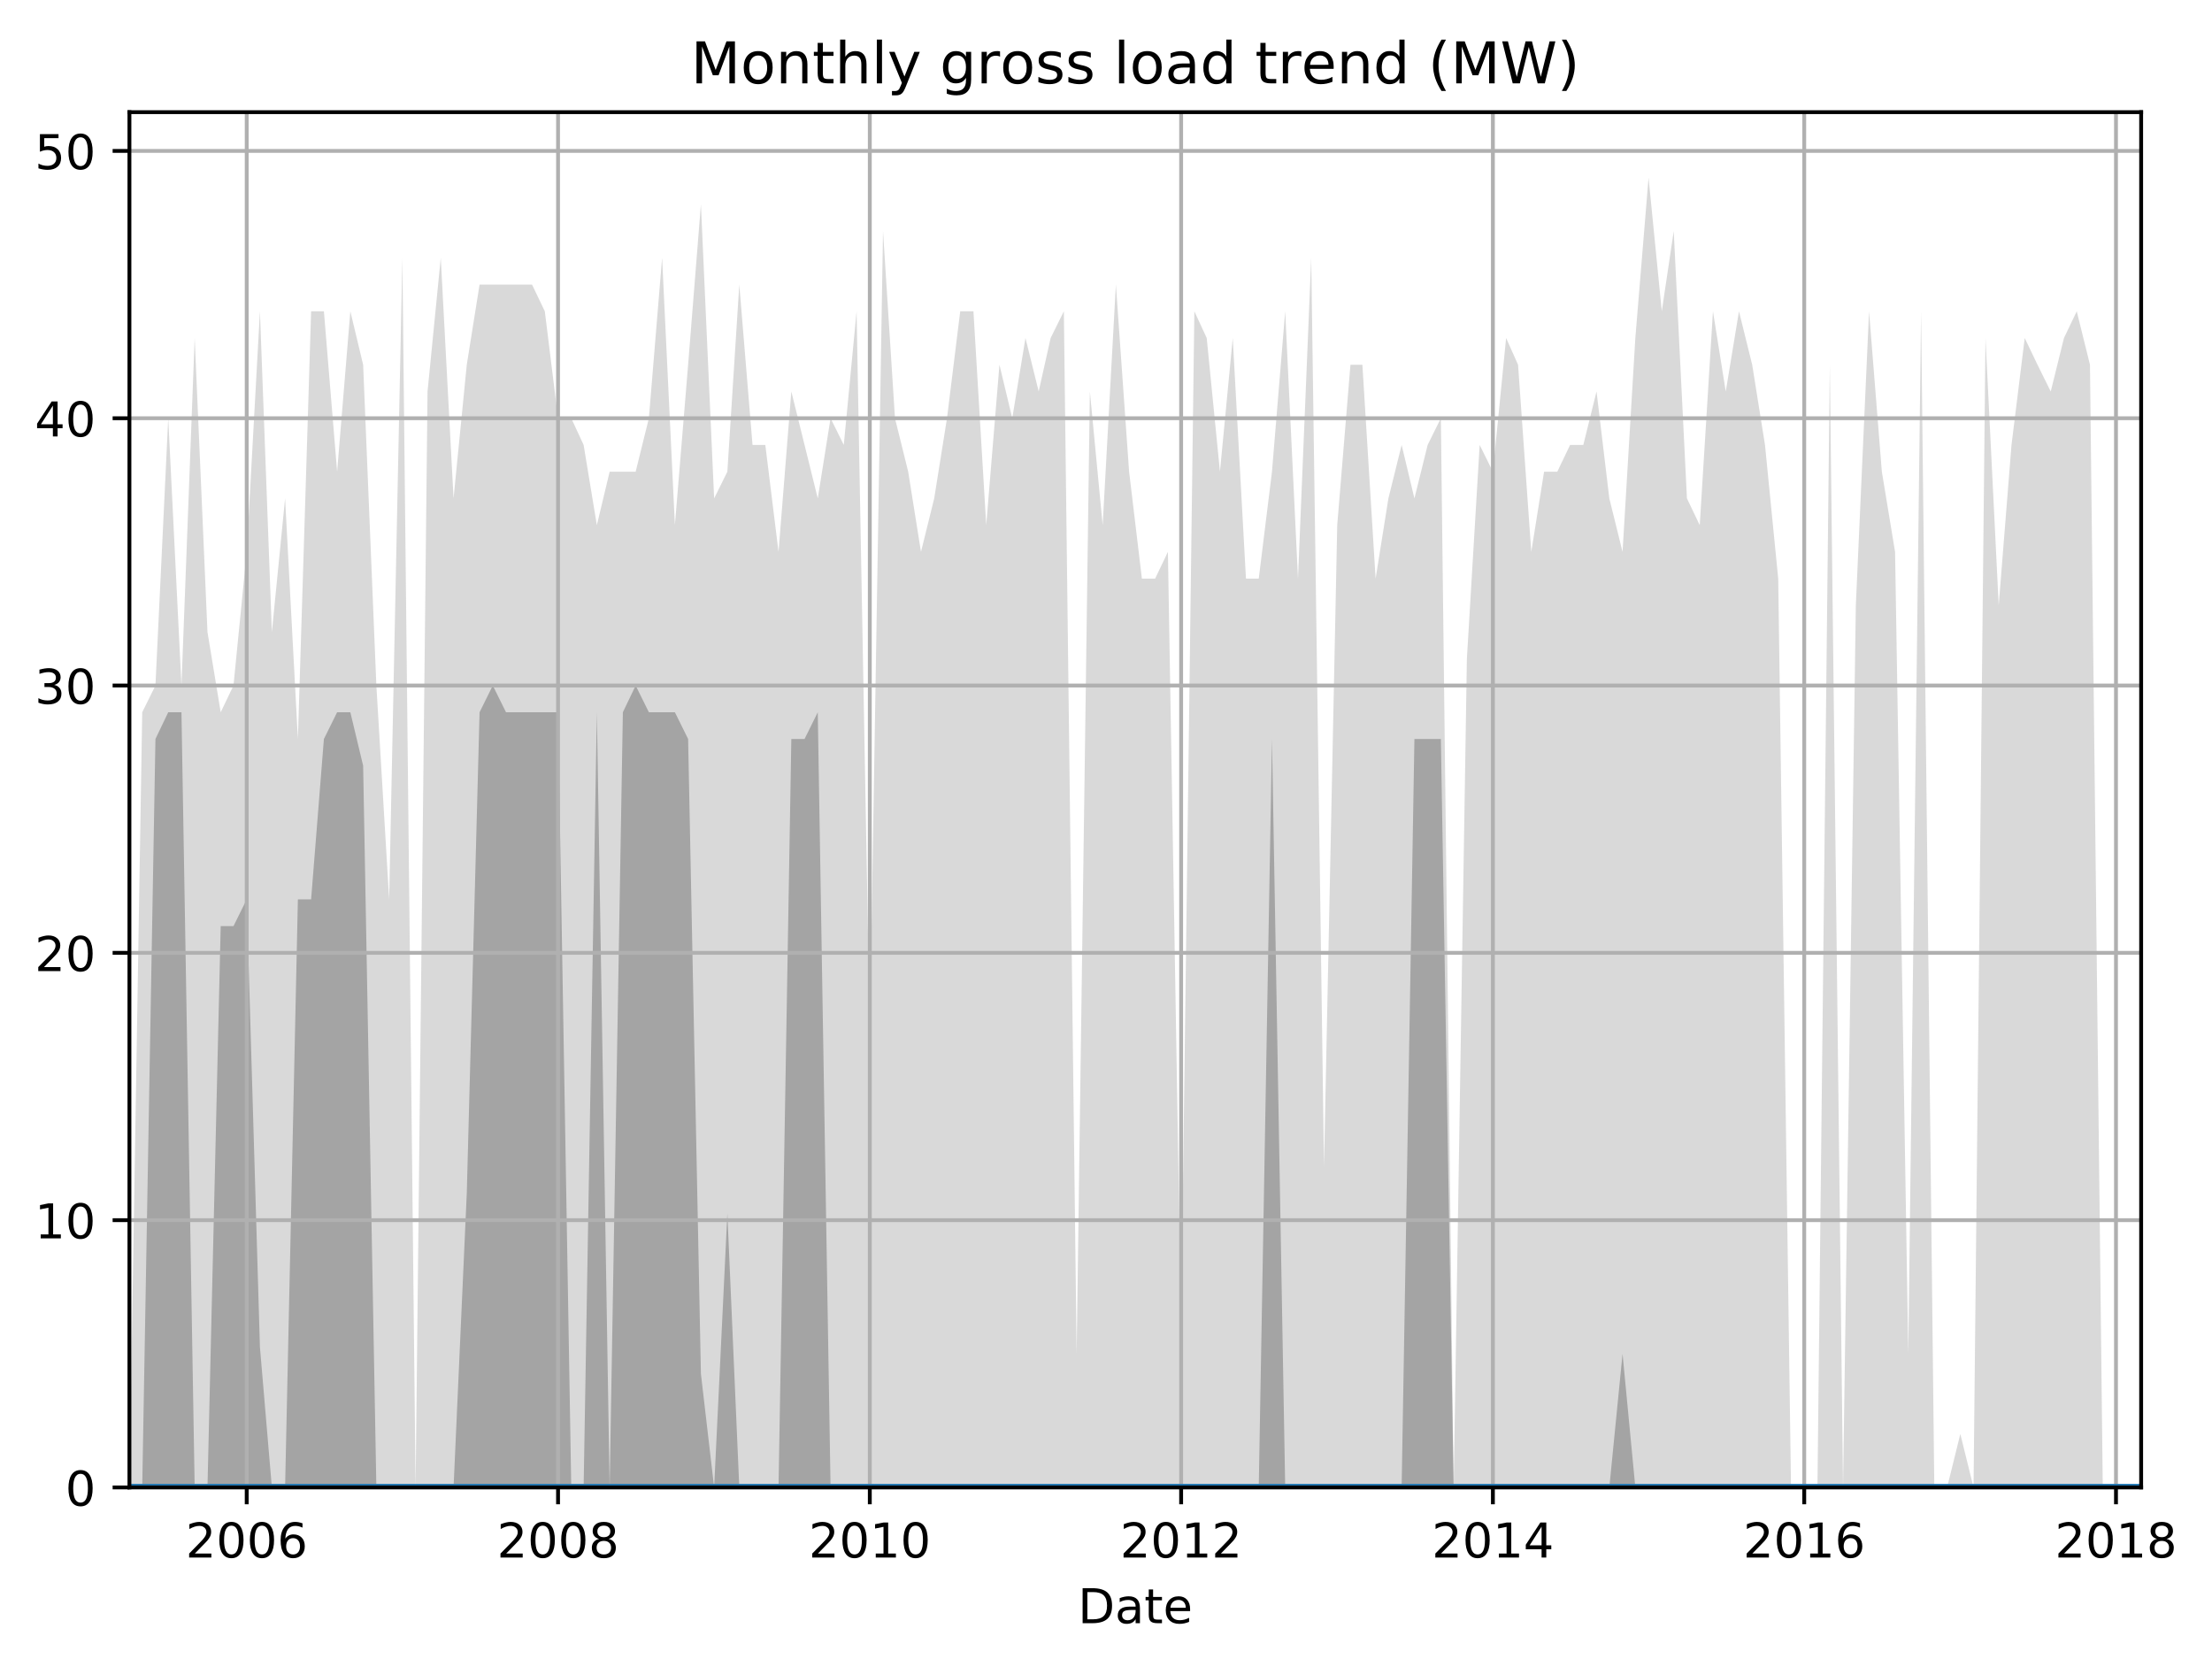 <?xml version="1.0" encoding="utf-8" standalone="no"?>
<!DOCTYPE svg PUBLIC "-//W3C//DTD SVG 1.1//EN"
  "http://www.w3.org/Graphics/SVG/1.1/DTD/svg11.dtd">
<!-- Created with matplotlib (http://matplotlib.org/) -->
<svg height="345.6pt" version="1.1" viewBox="0 0 460.8 345.6" width="460.8pt" xmlns="http://www.w3.org/2000/svg" xmlns:xlink="http://www.w3.org/1999/xlink">
 <defs>
  <style type="text/css">
*{stroke-linecap:butt;stroke-linejoin:round;}
  </style>
 </defs>
 <g id="figure_1">
  <g id="patch_1">
   <path d="M 0 345.6 
L 460.8 345.6 
L 460.8 0 
L 0 0 
z
" style="fill:none;"/>
  </g>
  <g id="axes_1">
   <g id="patch_2">
    <path d="M 26.962 309.863 
L 446.041 309.863 
L 446.041 23.365 
L 26.962 23.365 
z
" style="fill:none;"/>
   </g>
   <g id="PolyCollection_1">
    <path clip-path="url(#pd7e4fdd3f8)" d="M 26.962 309.863 
L 26.962 309.863 
L 29.627 309.863 
L 32.382 309.863 
L 35.047 309.863 
L 37.801 309.863 
L 40.555 309.863 
L 43.221 309.863 
L 45.975 309.863 
L 48.64 309.863 
L 51.394 309.863 
L 54.148 309.863 
L 56.636 309.863 
L 59.39 309.863 
L 62.055 309.863 
L 64.81 309.863 
L 67.475 309.863 
L 70.229 309.863 
L 72.983 309.863 
L 75.649 309.863 
L 78.403 309.863 
L 81.068 309.863 
L 83.822 309.863 
L 86.577 309.863 
L 89.064 309.863 
L 91.818 309.863 
L 94.484 309.863 
L 97.238 309.863 
L 99.903 309.863 
L 102.657 309.863 
L 105.412 309.863 
L 108.077 309.863 
L 110.831 309.863 
L 113.496 309.863 
L 116.251 309.863 
L 119.005 309.863 
L 121.581 309.863 
L 124.335 309.863 
L 127.001 309.863 
L 129.755 309.863 
L 132.42 309.863 
L 135.174 309.863 
L 137.929 309.863 
L 140.594 309.863 
L 143.348 309.863 
L 146.013 309.863 
L 148.768 309.863 
L 151.522 309.863 
L 154.009 309.863 
L 156.764 309.863 
L 159.429 309.863 
L 162.183 309.863 
L 164.848 309.863 
L 167.603 309.863 
L 170.357 309.863 
L 173.022 309.863 
L 175.776 309.863 
L 178.442 309.863 
L 181.196 309.863 
L 183.95 309.863 
L 186.438 309.863 
L 189.192 309.863 
L 191.857 309.863 
L 194.611 309.863 
L 197.277 309.863 
L 200.031 309.863 
L 202.785 309.863 
L 205.45 309.863 
L 208.204 309.863 
L 210.87 309.863 
L 213.624 309.863 
L 216.378 309.863 
L 218.866 309.863 
L 221.62 309.863 
L 224.285 309.863 
L 227.039 309.863 
L 229.705 309.863 
L 232.459 309.863 
L 235.213 309.863 
L 237.878 309.863 
L 240.633 309.863 
L 243.298 309.863 
L 246.052 309.863 
L 248.806 309.863 
L 251.383 309.863 
L 254.137 309.863 
L 256.802 309.863 
L 259.556 309.863 
L 262.222 309.863 
L 264.976 309.863 
L 267.73 309.863 
L 270.395 309.863 
L 273.15 309.863 
L 275.815 309.863 
L 278.569 309.863 
L 281.323 309.863 
L 283.811 309.863 
L 286.565 309.863 
L 289.23 309.863 
L 291.985 309.863 
L 294.65 309.863 
L 297.404 309.863 
L 300.158 309.863 
L 302.824 309.863 
L 305.578 309.863 
L 308.243 309.863 
L 310.997 309.863 
L 313.751 309.863 
L 316.239 309.863 
L 318.993 309.863 
L 321.659 309.863 
L 324.413 309.863 
L 327.078 309.863 
L 329.832 309.863 
L 332.586 309.863 
L 335.252 309.863 
L 338.006 309.863 
L 340.671 309.863 
L 343.425 309.863 
L 346.18 309.863 
L 348.667 309.863 
L 351.421 309.863 
L 354.087 309.863 
L 356.841 309.863 
L 359.506 309.863 
L 362.26 309.863 
L 365.015 309.863 
L 367.68 309.863 
L 370.434 309.863 
L 373.099 309.863 
L 375.854 309.863 
L 378.608 309.863 
L 381.184 309.863 
L 383.938 309.863 
L 386.604 309.863 
L 389.358 309.863 
L 392.023 309.863 
L 394.777 309.863 
L 397.532 309.863 
L 400.197 309.863 
L 402.951 309.863 
L 405.616 309.863 
L 408.371 309.863 
L 411.125 309.863 
L 413.612 309.863 
L 416.367 309.863 
L 419.032 309.863 
L 421.786 309.863 
L 424.451 309.863 
L 427.206 309.863 
L 429.96 309.863 
L 432.625 309.863 
L 435.379 309.863 
L 438.045 309.863 
L 440.799 309.863 
L 443.553 309.863 
L 446.041 309.863 
L 446.041 309.863 
L 446.041 309.863 
L 443.553 309.863 
L 440.799 309.863 
L 438.045 309.863 
L 435.379 75.987 
L 432.625 64.85 
L 429.96 70.419 
L 427.206 81.556 
L 424.451 75.987 
L 421.786 70.419 
L 419.032 92.693 
L 416.367 126.104 
L 413.612 70.419 
L 411.125 309.863 
L 408.371 298.727 
L 405.616 309.863 
L 402.951 309.863 
L 400.197 64.85 
L 397.532 282.021 
L 394.777 114.967 
L 392.023 98.261 
L 389.358 64.85 
L 386.604 126.104 
L 383.938 309.863 
L 381.184 75.987 
L 378.608 309.863 
L 375.854 309.863 
L 373.099 309.863 
L 370.434 120.535 
L 367.68 92.693 
L 365.015 75.987 
L 362.26 64.85 
L 359.506 81.556 
L 356.841 64.85 
L 354.087 109.398 
L 351.421 103.83 
L 348.667 48.145 
L 346.18 64.85 
L 343.425 37.008 
L 340.671 70.419 
L 338.006 114.967 
L 335.252 103.83 
L 332.586 81.556 
L 329.832 92.693 
L 327.078 92.693 
L 324.413 98.261 
L 321.659 98.261 
L 318.993 114.967 
L 316.239 75.987 
L 313.751 70.419 
L 310.997 98.261 
L 308.243 92.693 
L 305.578 137.241 
L 302.824 309.863 
L 300.158 87.124 
L 297.404 92.693 
L 294.65 103.83 
L 291.985 92.693 
L 289.23 103.83 
L 286.565 120.535 
L 283.811 75.987 
L 281.323 75.987 
L 278.569 109.398 
L 275.815 243.042 
L 273.15 53.713 
L 270.395 120.535 
L 267.73 64.85 
L 264.976 98.261 
L 262.222 120.535 
L 259.556 120.535 
L 256.802 70.419 
L 254.137 98.261 
L 251.383 70.419 
L 248.806 64.85 
L 246.052 276.453 
L 243.298 114.967 
L 240.633 120.535 
L 237.878 120.535 
L 235.213 98.261 
L 232.459 59.282 
L 229.705 109.398 
L 227.039 81.556 
L 224.285 282.021 
L 221.62 64.85 
L 218.866 70.419 
L 216.378 81.556 
L 213.624 70.419 
L 210.87 87.124 
L 208.204 75.987 
L 205.45 109.398 
L 202.785 64.85 
L 200.031 64.85 
L 197.277 87.124 
L 194.611 103.83 
L 191.857 114.967 
L 189.192 98.261 
L 186.438 87.124 
L 183.95 48.145 
L 181.196 215.199 
L 178.442 64.85 
L 175.776 92.693 
L 173.022 87.124 
L 170.357 103.83 
L 167.603 92.693 
L 164.848 81.556 
L 162.183 114.967 
L 159.429 92.693 
L 156.764 92.693 
L 154.009 59.282 
L 151.522 98.261 
L 148.768 103.83 
L 146.013 42.576 
L 143.348 75.987 
L 140.594 109.398 
L 137.929 53.713 
L 135.174 87.124 
L 132.42 98.261 
L 129.755 98.261 
L 127.001 98.261 
L 124.335 109.398 
L 121.581 92.693 
L 119.005 87.124 
L 116.251 87.124 
L 113.496 64.85 
L 110.831 59.282 
L 108.077 59.282 
L 105.412 59.282 
L 102.657 59.282 
L 99.903 59.282 
L 97.238 75.987 
L 94.484 103.83 
L 91.818 53.713 
L 89.064 81.556 
L 86.577 309.863 
L 83.822 53.713 
L 81.068 187.357 
L 78.403 142.809 
L 75.649 75.987 
L 72.983 64.85 
L 70.229 98.261 
L 67.475 64.85 
L 64.81 64.85 
L 62.055 153.946 
L 59.39 103.83 
L 56.636 131.672 
L 54.148 64.85 
L 51.394 114.967 
L 48.64 142.809 
L 45.975 148.377 
L 43.221 131.672 
L 40.555 70.419 
L 37.801 142.809 
L 35.047 87.124 
L 32.382 142.809 
L 29.627 148.377 
L 26.962 309.863 
z
" style="fill:#808080;fill-opacity:0.3;"/>
   </g>
   <g id="PolyCollection_2">
    <path clip-path="url(#pd7e4fdd3f8)" d="M 26.962 309.863 
L 26.962 309.863 
L 29.627 309.863 
L 32.382 309.863 
L 35.047 309.863 
L 37.801 309.863 
L 40.555 309.863 
L 43.221 309.863 
L 45.975 309.863 
L 48.64 309.863 
L 51.394 309.863 
L 54.148 309.863 
L 56.636 309.863 
L 59.39 309.863 
L 62.055 309.863 
L 64.81 309.863 
L 67.475 309.863 
L 70.229 309.863 
L 72.983 309.863 
L 75.649 309.863 
L 78.403 309.863 
L 81.068 309.863 
L 83.822 309.863 
L 86.577 309.863 
L 89.064 309.863 
L 91.818 309.863 
L 94.484 309.863 
L 97.238 309.863 
L 99.903 309.863 
L 102.657 309.863 
L 105.412 309.863 
L 108.077 309.863 
L 110.831 309.863 
L 113.496 309.863 
L 116.251 309.863 
L 119.005 309.863 
L 121.581 309.863 
L 124.335 309.863 
L 127.001 309.863 
L 129.755 309.863 
L 132.42 309.863 
L 135.174 309.863 
L 137.929 309.863 
L 140.594 309.863 
L 143.348 309.863 
L 146.013 309.863 
L 148.768 309.863 
L 151.522 309.863 
L 154.009 309.863 
L 156.764 309.863 
L 159.429 309.863 
L 162.183 309.863 
L 164.848 309.863 
L 167.603 309.863 
L 170.357 309.863 
L 173.022 309.863 
L 175.776 309.863 
L 178.442 309.863 
L 181.196 309.863 
L 183.95 309.863 
L 186.438 309.863 
L 189.192 309.863 
L 191.857 309.863 
L 194.611 309.863 
L 197.277 309.863 
L 200.031 309.863 
L 202.785 309.863 
L 205.45 309.863 
L 208.204 309.863 
L 210.87 309.863 
L 213.624 309.863 
L 216.378 309.863 
L 218.866 309.863 
L 221.62 309.863 
L 224.285 309.863 
L 227.039 309.863 
L 229.705 309.863 
L 232.459 309.863 
L 235.213 309.863 
L 237.878 309.863 
L 240.633 309.863 
L 243.298 309.863 
L 246.052 309.863 
L 248.806 309.863 
L 251.383 309.863 
L 254.137 309.863 
L 256.802 309.863 
L 259.556 309.863 
L 262.222 309.863 
L 264.976 309.863 
L 267.73 309.863 
L 270.395 309.863 
L 273.15 309.863 
L 275.815 309.863 
L 278.569 309.863 
L 281.323 309.863 
L 283.811 309.863 
L 286.565 309.863 
L 289.23 309.863 
L 291.985 309.863 
L 294.65 309.863 
L 297.404 309.863 
L 300.158 309.863 
L 302.824 309.863 
L 305.578 309.863 
L 308.243 309.863 
L 310.997 309.863 
L 313.751 309.863 
L 316.239 309.863 
L 318.993 309.863 
L 321.659 309.863 
L 324.413 309.863 
L 327.078 309.863 
L 329.832 309.863 
L 332.586 309.863 
L 335.252 309.863 
L 338.006 309.863 
L 340.671 309.863 
L 343.425 309.863 
L 346.18 309.863 
L 348.667 309.863 
L 351.421 309.863 
L 354.087 309.863 
L 356.841 309.863 
L 359.506 309.863 
L 362.26 309.863 
L 365.015 309.863 
L 367.68 309.863 
L 370.434 309.863 
L 373.099 309.863 
L 375.854 309.863 
L 378.608 309.863 
L 381.184 309.863 
L 383.938 309.863 
L 386.604 309.863 
L 389.358 309.863 
L 392.023 309.863 
L 394.777 309.863 
L 397.532 309.863 
L 400.197 309.863 
L 402.951 309.863 
L 405.616 309.863 
L 408.371 309.863 
L 411.125 309.863 
L 413.612 309.863 
L 416.367 309.863 
L 419.032 309.863 
L 421.786 309.863 
L 424.451 309.863 
L 427.206 309.863 
L 429.96 309.863 
L 432.625 309.863 
L 435.379 309.863 
L 438.045 309.863 
L 440.799 309.863 
L 443.553 309.863 
L 446.041 309.863 
L 446.041 309.863 
L 446.041 309.863 
L 443.553 309.863 
L 440.799 309.863 
L 438.045 309.863 
L 435.379 309.863 
L 432.625 309.863 
L 429.96 309.863 
L 427.206 309.863 
L 424.451 309.863 
L 421.786 309.863 
L 419.032 309.863 
L 416.367 309.863 
L 413.612 309.863 
L 411.125 309.863 
L 408.371 309.863 
L 405.616 309.863 
L 402.951 309.863 
L 400.197 309.863 
L 397.532 309.863 
L 394.777 309.863 
L 392.023 309.863 
L 389.358 309.863 
L 386.604 309.863 
L 383.938 309.863 
L 381.184 309.863 
L 378.608 309.863 
L 375.854 309.863 
L 373.099 309.863 
L 370.434 309.863 
L 367.68 309.863 
L 365.015 309.863 
L 362.26 309.863 
L 359.506 309.863 
L 356.841 309.863 
L 354.087 309.863 
L 351.421 309.863 
L 348.667 309.863 
L 346.18 309.863 
L 343.425 309.863 
L 340.671 309.863 
L 338.006 282.021 
L 335.252 309.863 
L 332.586 309.863 
L 329.832 309.863 
L 327.078 309.863 
L 324.413 309.863 
L 321.659 309.863 
L 318.993 309.863 
L 316.239 309.863 
L 313.751 309.863 
L 310.997 309.863 
L 308.243 309.863 
L 305.578 309.863 
L 302.824 309.863 
L 300.158 153.946 
L 297.404 153.946 
L 294.65 153.946 
L 291.985 309.863 
L 289.23 309.863 
L 286.565 309.863 
L 283.811 309.863 
L 281.323 309.863 
L 278.569 309.863 
L 275.815 309.863 
L 273.15 309.863 
L 270.395 309.863 
L 267.73 309.863 
L 264.976 153.946 
L 262.222 309.863 
L 259.556 309.863 
L 256.802 309.863 
L 254.137 309.863 
L 251.383 309.863 
L 248.806 309.863 
L 246.052 309.863 
L 243.298 309.863 
L 240.633 309.863 
L 237.878 309.863 
L 235.213 309.863 
L 232.459 309.863 
L 229.705 309.863 
L 227.039 309.863 
L 224.285 309.863 
L 221.62 309.863 
L 218.866 309.863 
L 216.378 309.863 
L 213.624 309.863 
L 210.87 309.863 
L 208.204 309.863 
L 205.45 309.863 
L 202.785 309.863 
L 200.031 309.863 
L 197.277 309.863 
L 194.611 309.863 
L 191.857 309.863 
L 189.192 309.863 
L 186.438 309.863 
L 183.95 309.863 
L 181.196 309.863 
L 178.442 309.863 
L 175.776 309.863 
L 173.022 309.863 
L 170.357 148.377 
L 167.603 153.946 
L 164.848 153.946 
L 162.183 309.863 
L 159.429 309.863 
L 156.764 309.863 
L 154.009 309.863 
L 151.522 252.787 
L 148.768 309.863 
L 146.013 286.197 
L 143.348 153.946 
L 140.594 148.377 
L 137.929 148.377 
L 135.174 148.377 
L 132.42 142.809 
L 129.755 148.377 
L 127.001 309.863 
L 124.335 148.377 
L 121.581 309.863 
L 119.005 309.863 
L 116.251 148.377 
L 113.496 148.377 
L 110.831 148.377 
L 108.077 148.377 
L 105.412 148.377 
L 102.657 142.809 
L 99.903 148.377 
L 97.238 248.61 
L 94.484 309.863 
L 91.818 309.863 
L 89.064 309.863 
L 86.577 309.863 
L 83.822 309.863 
L 81.068 309.863 
L 78.403 309.863 
L 75.649 159.514 
L 72.983 148.377 
L 70.229 148.377 
L 67.475 153.946 
L 64.81 187.357 
L 62.055 187.357 
L 59.39 309.863 
L 56.636 309.863 
L 54.148 280.629 
L 51.394 187.357 
L 48.64 192.925 
L 45.975 192.925 
L 43.221 309.863 
L 40.555 309.863 
L 37.801 148.377 
L 35.047 148.377 
L 32.382 153.946 
L 29.627 309.863 
L 26.962 309.863 
z
" style="fill:#808080;fill-opacity:0.6;"/>
   </g>
   <g id="matplotlib.axis_1">
    <g id="xtick_1">
     <g id="line2d_1">
      <path clip-path="url(#pd7e4fdd3f8)" d="M 51.394 309.863 
L 51.394 23.365 
" style="fill:none;stroke:#b0b0b0;stroke-linecap:square;stroke-width:0.8;"/>
     </g>
     <g id="line2d_2">
      <defs>
       <path d="M 0 0 
L 0 3.5 
" id="mf8e790883d" style="stroke:#000000;stroke-width:0.8;"/>
      </defs>
      <g>
       <use style="stroke:#000000;stroke-width:0.8;" x="51.394" xlink:href="#mf8e790883d" y="309.863"/>
      </g>
     </g>
     <g id="text_1">
      <!-- 2006 -->
      <defs>
       <path d="M 19.188 8.297 
L 53.609 8.297 
L 53.609 0 
L 7.328 0 
L 7.328 8.297 
Q 12.938 14.109 22.625 23.891 
Q 32.328 33.688 34.812 36.531 
Q 39.547 41.844 41.422 45.531 
Q 43.312 49.219 43.312 52.781 
Q 43.312 58.594 39.234 62.25 
Q 35.156 65.922 28.609 65.922 
Q 23.969 65.922 18.812 64.312 
Q 13.672 62.703 7.812 59.422 
L 7.812 69.391 
Q 13.766 71.781 18.938 73 
Q 24.125 74.219 28.422 74.219 
Q 39.75 74.219 46.484 68.547 
Q 53.219 62.891 53.219 53.422 
Q 53.219 48.922 51.531 44.891 
Q 49.859 40.875 45.406 35.406 
Q 44.188 33.984 37.641 27.219 
Q 31.109 20.453 19.188 8.297 
z
" id="DejaVuSans-32"/>
       <path d="M 31.781 66.406 
Q 24.172 66.406 20.328 58.906 
Q 16.5 51.422 16.5 36.375 
Q 16.5 21.391 20.328 13.891 
Q 24.172 6.391 31.781 6.391 
Q 39.453 6.391 43.281 13.891 
Q 47.125 21.391 47.125 36.375 
Q 47.125 51.422 43.281 58.906 
Q 39.453 66.406 31.781 66.406 
z
M 31.781 74.219 
Q 44.047 74.219 50.516 64.516 
Q 56.984 54.828 56.984 36.375 
Q 56.984 17.969 50.516 8.266 
Q 44.047 -1.422 31.781 -1.422 
Q 19.531 -1.422 13.062 8.266 
Q 6.594 17.969 6.594 36.375 
Q 6.594 54.828 13.062 64.516 
Q 19.531 74.219 31.781 74.219 
z
" id="DejaVuSans-30"/>
       <path d="M 33.016 40.375 
Q 26.375 40.375 22.484 35.828 
Q 18.609 31.297 18.609 23.391 
Q 18.609 15.531 22.484 10.953 
Q 26.375 6.391 33.016 6.391 
Q 39.656 6.391 43.531 10.953 
Q 47.406 15.531 47.406 23.391 
Q 47.406 31.297 43.531 35.828 
Q 39.656 40.375 33.016 40.375 
z
M 52.594 71.297 
L 52.594 62.312 
Q 48.875 64.062 45.094 64.984 
Q 41.312 65.922 37.594 65.922 
Q 27.828 65.922 22.672 59.328 
Q 17.531 52.734 16.797 39.406 
Q 19.672 43.656 24.016 45.922 
Q 28.375 48.188 33.594 48.188 
Q 44.578 48.188 50.953 41.516 
Q 57.328 34.859 57.328 23.391 
Q 57.328 12.156 50.688 5.359 
Q 44.047 -1.422 33.016 -1.422 
Q 20.359 -1.422 13.672 8.266 
Q 6.984 17.969 6.984 36.375 
Q 6.984 53.656 15.188 63.938 
Q 23.391 74.219 37.203 74.219 
Q 40.922 74.219 44.703 73.484 
Q 48.484 72.75 52.594 71.297 
z
" id="DejaVuSans-36"/>
      </defs>
      <g transform="translate(38.669 324.462)scale(0.1 -0.1)">
       <use xlink:href="#DejaVuSans-32"/>
       <use x="63.623" xlink:href="#DejaVuSans-30"/>
       <use x="127.246" xlink:href="#DejaVuSans-30"/>
       <use x="190.869" xlink:href="#DejaVuSans-36"/>
      </g>
     </g>
    </g>
    <g id="xtick_2">
     <g id="line2d_3">
      <path clip-path="url(#pd7e4fdd3f8)" d="M 116.251 309.863 
L 116.251 23.365 
" style="fill:none;stroke:#b0b0b0;stroke-linecap:square;stroke-width:0.8;"/>
     </g>
     <g id="line2d_4">
      <g>
       <use style="stroke:#000000;stroke-width:0.8;" x="116.251" xlink:href="#mf8e790883d" y="309.863"/>
      </g>
     </g>
     <g id="text_2">
      <!-- 2008 -->
      <defs>
       <path d="M 31.781 34.625 
Q 24.75 34.625 20.719 30.859 
Q 16.703 27.094 16.703 20.516 
Q 16.703 13.922 20.719 10.156 
Q 24.75 6.391 31.781 6.391 
Q 38.812 6.391 42.859 10.172 
Q 46.922 13.969 46.922 20.516 
Q 46.922 27.094 42.891 30.859 
Q 38.875 34.625 31.781 34.625 
z
M 21.922 38.812 
Q 15.578 40.375 12.031 44.719 
Q 8.5 49.078 8.5 55.328 
Q 8.5 64.062 14.719 69.141 
Q 20.953 74.219 31.781 74.219 
Q 42.672 74.219 48.875 69.141 
Q 55.078 64.062 55.078 55.328 
Q 55.078 49.078 51.531 44.719 
Q 48 40.375 41.703 38.812 
Q 48.828 37.156 52.797 32.312 
Q 56.781 27.484 56.781 20.516 
Q 56.781 9.906 50.312 4.234 
Q 43.844 -1.422 31.781 -1.422 
Q 19.734 -1.422 13.25 4.234 
Q 6.781 9.906 6.781 20.516 
Q 6.781 27.484 10.781 32.312 
Q 14.797 37.156 21.922 38.812 
z
M 18.312 54.391 
Q 18.312 48.734 21.844 45.562 
Q 25.391 42.391 31.781 42.391 
Q 38.141 42.391 41.719 45.562 
Q 45.312 48.734 45.312 54.391 
Q 45.312 60.062 41.719 63.234 
Q 38.141 66.406 31.781 66.406 
Q 25.391 66.406 21.844 63.234 
Q 18.312 60.062 18.312 54.391 
z
" id="DejaVuSans-38"/>
      </defs>
      <g transform="translate(103.526 324.462)scale(0.1 -0.1)">
       <use xlink:href="#DejaVuSans-32"/>
       <use x="63.623" xlink:href="#DejaVuSans-30"/>
       <use x="127.246" xlink:href="#DejaVuSans-30"/>
       <use x="190.869" xlink:href="#DejaVuSans-38"/>
      </g>
     </g>
    </g>
    <g id="xtick_3">
     <g id="line2d_5">
      <path clip-path="url(#pd7e4fdd3f8)" d="M 181.196 309.863 
L 181.196 23.365 
" style="fill:none;stroke:#b0b0b0;stroke-linecap:square;stroke-width:0.8;"/>
     </g>
     <g id="line2d_6">
      <g>
       <use style="stroke:#000000;stroke-width:0.8;" x="181.196" xlink:href="#mf8e790883d" y="309.863"/>
      </g>
     </g>
     <g id="text_3">
      <!-- 2010 -->
      <defs>
       <path d="M 12.406 8.297 
L 28.516 8.297 
L 28.516 63.922 
L 10.984 60.406 
L 10.984 69.391 
L 28.422 72.906 
L 38.281 72.906 
L 38.281 8.297 
L 54.391 8.297 
L 54.391 0 
L 12.406 0 
z
" id="DejaVuSans-31"/>
      </defs>
      <g transform="translate(168.471 324.462)scale(0.1 -0.1)">
       <use xlink:href="#DejaVuSans-32"/>
       <use x="63.623" xlink:href="#DejaVuSans-30"/>
       <use x="127.246" xlink:href="#DejaVuSans-31"/>
       <use x="190.869" xlink:href="#DejaVuSans-30"/>
      </g>
     </g>
    </g>
    <g id="xtick_4">
     <g id="line2d_7">
      <path clip-path="url(#pd7e4fdd3f8)" d="M 246.052 309.863 
L 246.052 23.365 
" style="fill:none;stroke:#b0b0b0;stroke-linecap:square;stroke-width:0.8;"/>
     </g>
     <g id="line2d_8">
      <g>
       <use style="stroke:#000000;stroke-width:0.8;" x="246.052" xlink:href="#mf8e790883d" y="309.863"/>
      </g>
     </g>
     <g id="text_4">
      <!-- 2012 -->
      <g transform="translate(233.327 324.462)scale(0.1 -0.1)">
       <use xlink:href="#DejaVuSans-32"/>
       <use x="63.623" xlink:href="#DejaVuSans-30"/>
       <use x="127.246" xlink:href="#DejaVuSans-31"/>
       <use x="190.869" xlink:href="#DejaVuSans-32"/>
      </g>
     </g>
    </g>
    <g id="xtick_5">
     <g id="line2d_9">
      <path clip-path="url(#pd7e4fdd3f8)" d="M 310.997 309.863 
L 310.997 23.365 
" style="fill:none;stroke:#b0b0b0;stroke-linecap:square;stroke-width:0.8;"/>
     </g>
     <g id="line2d_10">
      <g>
       <use style="stroke:#000000;stroke-width:0.8;" x="310.997" xlink:href="#mf8e790883d" y="309.863"/>
      </g>
     </g>
     <g id="text_5">
      <!-- 2014 -->
      <defs>
       <path d="M 37.797 64.312 
L 12.891 25.391 
L 37.797 25.391 
z
M 35.203 72.906 
L 47.609 72.906 
L 47.609 25.391 
L 58.016 25.391 
L 58.016 17.188 
L 47.609 17.188 
L 47.609 0 
L 37.797 0 
L 37.797 17.188 
L 4.891 17.188 
L 4.891 26.703 
z
" id="DejaVuSans-34"/>
      </defs>
      <g transform="translate(298.272 324.462)scale(0.1 -0.1)">
       <use xlink:href="#DejaVuSans-32"/>
       <use x="63.623" xlink:href="#DejaVuSans-30"/>
       <use x="127.246" xlink:href="#DejaVuSans-31"/>
       <use x="190.869" xlink:href="#DejaVuSans-34"/>
      </g>
     </g>
    </g>
    <g id="xtick_6">
     <g id="line2d_11">
      <path clip-path="url(#pd7e4fdd3f8)" d="M 375.854 309.863 
L 375.854 23.365 
" style="fill:none;stroke:#b0b0b0;stroke-linecap:square;stroke-width:0.8;"/>
     </g>
     <g id="line2d_12">
      <g>
       <use style="stroke:#000000;stroke-width:0.8;" x="375.854" xlink:href="#mf8e790883d" y="309.863"/>
      </g>
     </g>
     <g id="text_6">
      <!-- 2016 -->
      <g transform="translate(363.129 324.462)scale(0.1 -0.1)">
       <use xlink:href="#DejaVuSans-32"/>
       <use x="63.623" xlink:href="#DejaVuSans-30"/>
       <use x="127.246" xlink:href="#DejaVuSans-31"/>
       <use x="190.869" xlink:href="#DejaVuSans-36"/>
      </g>
     </g>
    </g>
    <g id="xtick_7">
     <g id="line2d_13">
      <path clip-path="url(#pd7e4fdd3f8)" d="M 440.799 309.863 
L 440.799 23.365 
" style="fill:none;stroke:#b0b0b0;stroke-linecap:square;stroke-width:0.8;"/>
     </g>
     <g id="line2d_14">
      <g>
       <use style="stroke:#000000;stroke-width:0.8;" x="440.799" xlink:href="#mf8e790883d" y="309.863"/>
      </g>
     </g>
     <g id="text_7">
      <!-- 2018 -->
      <g transform="translate(428.074 324.462)scale(0.1 -0.1)">
       <use xlink:href="#DejaVuSans-32"/>
       <use x="63.623" xlink:href="#DejaVuSans-30"/>
       <use x="127.246" xlink:href="#DejaVuSans-31"/>
       <use x="190.869" xlink:href="#DejaVuSans-38"/>
      </g>
     </g>
    </g>
    <g id="text_8">
     <!-- Date -->
     <defs>
      <path d="M 19.672 64.797 
L 19.672 8.109 
L 31.594 8.109 
Q 46.688 8.109 53.688 14.938 
Q 60.688 21.781 60.688 36.531 
Q 60.688 51.172 53.688 57.984 
Q 46.688 64.797 31.594 64.797 
z
M 9.812 72.906 
L 30.078 72.906 
Q 51.266 72.906 61.172 64.094 
Q 71.094 55.281 71.094 36.531 
Q 71.094 17.672 61.125 8.828 
Q 51.172 0 30.078 0 
L 9.812 0 
z
" id="DejaVuSans-44"/>
      <path d="M 34.281 27.484 
Q 23.391 27.484 19.188 25 
Q 14.984 22.516 14.984 16.5 
Q 14.984 11.719 18.141 8.906 
Q 21.297 6.109 26.703 6.109 
Q 34.188 6.109 38.703 11.406 
Q 43.219 16.703 43.219 25.484 
L 43.219 27.484 
z
M 52.203 31.203 
L 52.203 0 
L 43.219 0 
L 43.219 8.297 
Q 40.141 3.328 35.547 0.953 
Q 30.953 -1.422 24.312 -1.422 
Q 15.922 -1.422 10.953 3.297 
Q 6 8.016 6 15.922 
Q 6 25.141 12.172 29.828 
Q 18.359 34.516 30.609 34.516 
L 43.219 34.516 
L 43.219 35.406 
Q 43.219 41.609 39.141 45 
Q 35.062 48.391 27.688 48.391 
Q 23 48.391 18.547 47.266 
Q 14.109 46.141 10.016 43.891 
L 10.016 52.203 
Q 14.938 54.109 19.578 55.047 
Q 24.219 56 28.609 56 
Q 40.484 56 46.344 49.844 
Q 52.203 43.703 52.203 31.203 
z
" id="DejaVuSans-61"/>
      <path d="M 18.312 70.219 
L 18.312 54.688 
L 36.812 54.688 
L 36.812 47.703 
L 18.312 47.703 
L 18.312 18.016 
Q 18.312 11.328 20.141 9.422 
Q 21.969 7.516 27.594 7.516 
L 36.812 7.516 
L 36.812 0 
L 27.594 0 
Q 17.188 0 13.234 3.875 
Q 9.281 7.766 9.281 18.016 
L 9.281 47.703 
L 2.688 47.703 
L 2.688 54.688 
L 9.281 54.688 
L 9.281 70.219 
z
" id="DejaVuSans-74"/>
      <path d="M 56.203 29.594 
L 56.203 25.203 
L 14.891 25.203 
Q 15.484 15.922 20.484 11.062 
Q 25.484 6.203 34.422 6.203 
Q 39.594 6.203 44.453 7.469 
Q 49.312 8.734 54.109 11.281 
L 54.109 2.781 
Q 49.266 0.734 44.188 -0.344 
Q 39.109 -1.422 33.891 -1.422 
Q 20.797 -1.422 13.156 6.188 
Q 5.516 13.812 5.516 26.812 
Q 5.516 40.234 12.766 48.109 
Q 20.016 56 32.328 56 
Q 43.359 56 49.781 48.891 
Q 56.203 41.797 56.203 29.594 
z
M 47.219 32.234 
Q 47.125 39.594 43.094 43.984 
Q 39.062 48.391 32.422 48.391 
Q 24.906 48.391 20.391 44.141 
Q 15.875 39.891 15.188 32.172 
z
" id="DejaVuSans-65"/>
     </defs>
     <g transform="translate(224.55 338.14)scale(0.1 -0.1)">
      <use xlink:href="#DejaVuSans-44"/>
      <use x="77.002" xlink:href="#DejaVuSans-61"/>
      <use x="138.281" xlink:href="#DejaVuSans-74"/>
      <use x="177.49" xlink:href="#DejaVuSans-65"/>
     </g>
    </g>
   </g>
   <g id="matplotlib.axis_2">
    <g id="ytick_1">
     <g id="line2d_15">
      <path clip-path="url(#pd7e4fdd3f8)" d="M 26.962 309.863 
L 446.041 309.863 
" style="fill:none;stroke:#b0b0b0;stroke-linecap:square;stroke-width:0.8;"/>
     </g>
     <g id="line2d_16">
      <defs>
       <path d="M 0 0 
L -3.5 0 
" id="mc3c7c1e3ff" style="stroke:#000000;stroke-width:0.8;"/>
      </defs>
      <g>
       <use style="stroke:#000000;stroke-width:0.8;" x="26.962" xlink:href="#mc3c7c1e3ff" y="309.863"/>
      </g>
     </g>
     <g id="text_9">
      <!-- 0 -->
      <g transform="translate(13.6 313.663)scale(0.1 -0.1)">
       <use xlink:href="#DejaVuSans-30"/>
      </g>
     </g>
    </g>
    <g id="ytick_2">
     <g id="line2d_17">
      <path clip-path="url(#pd7e4fdd3f8)" d="M 26.962 254.179 
L 446.041 254.179 
" style="fill:none;stroke:#b0b0b0;stroke-linecap:square;stroke-width:0.8;"/>
     </g>
     <g id="line2d_18">
      <g>
       <use style="stroke:#000000;stroke-width:0.8;" x="26.962" xlink:href="#mc3c7c1e3ff" y="254.179"/>
      </g>
     </g>
     <g id="text_10">
      <!-- 10 -->
      <g transform="translate(7.237 257.978)scale(0.1 -0.1)">
       <use xlink:href="#DejaVuSans-31"/>
       <use x="63.623" xlink:href="#DejaVuSans-30"/>
      </g>
     </g>
    </g>
    <g id="ytick_3">
     <g id="line2d_19">
      <path clip-path="url(#pd7e4fdd3f8)" d="M 26.962 198.494 
L 446.041 198.494 
" style="fill:none;stroke:#b0b0b0;stroke-linecap:square;stroke-width:0.8;"/>
     </g>
     <g id="line2d_20">
      <g>
       <use style="stroke:#000000;stroke-width:0.8;" x="26.962" xlink:href="#mc3c7c1e3ff" y="198.494"/>
      </g>
     </g>
     <g id="text_11">
      <!-- 20 -->
      <g transform="translate(7.237 202.293)scale(0.1 -0.1)">
       <use xlink:href="#DejaVuSans-32"/>
       <use x="63.623" xlink:href="#DejaVuSans-30"/>
      </g>
     </g>
    </g>
    <g id="ytick_4">
     <g id="line2d_21">
      <path clip-path="url(#pd7e4fdd3f8)" d="M 26.962 142.809 
L 446.041 142.809 
" style="fill:none;stroke:#b0b0b0;stroke-linecap:square;stroke-width:0.8;"/>
     </g>
     <g id="line2d_22">
      <g>
       <use style="stroke:#000000;stroke-width:0.8;" x="26.962" xlink:href="#mc3c7c1e3ff" y="142.809"/>
      </g>
     </g>
     <g id="text_12">
      <!-- 30 -->
      <defs>
       <path d="M 40.578 39.312 
Q 47.656 37.797 51.625 33 
Q 55.609 28.219 55.609 21.188 
Q 55.609 10.406 48.188 4.484 
Q 40.766 -1.422 27.094 -1.422 
Q 22.516 -1.422 17.656 -0.516 
Q 12.797 0.391 7.625 2.203 
L 7.625 11.719 
Q 11.719 9.328 16.594 8.109 
Q 21.484 6.891 26.812 6.891 
Q 36.078 6.891 40.938 10.547 
Q 45.797 14.203 45.797 21.188 
Q 45.797 27.641 41.281 31.266 
Q 36.766 34.906 28.719 34.906 
L 20.219 34.906 
L 20.219 43.016 
L 29.109 43.016 
Q 36.375 43.016 40.234 45.922 
Q 44.094 48.828 44.094 54.297 
Q 44.094 59.906 40.109 62.906 
Q 36.141 65.922 28.719 65.922 
Q 24.656 65.922 20.016 65.031 
Q 15.375 64.156 9.812 62.312 
L 9.812 71.094 
Q 15.438 72.656 20.344 73.438 
Q 25.25 74.219 29.594 74.219 
Q 40.828 74.219 47.359 69.109 
Q 53.906 64.016 53.906 55.328 
Q 53.906 49.266 50.438 45.094 
Q 46.969 40.922 40.578 39.312 
z
" id="DejaVuSans-33"/>
      </defs>
      <g transform="translate(7.237 146.608)scale(0.1 -0.1)">
       <use xlink:href="#DejaVuSans-33"/>
       <use x="63.623" xlink:href="#DejaVuSans-30"/>
      </g>
     </g>
    </g>
    <g id="ytick_5">
     <g id="line2d_23">
      <path clip-path="url(#pd7e4fdd3f8)" d="M 26.962 87.124 
L 446.041 87.124 
" style="fill:none;stroke:#b0b0b0;stroke-linecap:square;stroke-width:0.8;"/>
     </g>
     <g id="line2d_24">
      <g>
       <use style="stroke:#000000;stroke-width:0.8;" x="26.962" xlink:href="#mc3c7c1e3ff" y="87.124"/>
      </g>
     </g>
     <g id="text_13">
      <!-- 40 -->
      <g transform="translate(7.237 90.923)scale(0.1 -0.1)">
       <use xlink:href="#DejaVuSans-34"/>
       <use x="63.623" xlink:href="#DejaVuSans-30"/>
      </g>
     </g>
    </g>
    <g id="ytick_6">
     <g id="line2d_25">
      <path clip-path="url(#pd7e4fdd3f8)" d="M 26.962 31.439 
L 446.041 31.439 
" style="fill:none;stroke:#b0b0b0;stroke-linecap:square;stroke-width:0.8;"/>
     </g>
     <g id="line2d_26">
      <g>
       <use style="stroke:#000000;stroke-width:0.8;" x="26.962" xlink:href="#mc3c7c1e3ff" y="31.439"/>
      </g>
     </g>
     <g id="text_14">
      <!-- 50 -->
      <defs>
       <path d="M 10.797 72.906 
L 49.516 72.906 
L 49.516 64.594 
L 19.828 64.594 
L 19.828 46.734 
Q 21.969 47.469 24.109 47.828 
Q 26.266 48.188 28.422 48.188 
Q 40.625 48.188 47.75 41.5 
Q 54.891 34.812 54.891 23.391 
Q 54.891 11.625 47.562 5.094 
Q 40.234 -1.422 26.906 -1.422 
Q 22.312 -1.422 17.547 -0.641 
Q 12.797 0.141 7.719 1.703 
L 7.719 11.625 
Q 12.109 9.234 16.797 8.062 
Q 21.484 6.891 26.703 6.891 
Q 35.156 6.891 40.078 11.328 
Q 45.016 15.766 45.016 23.391 
Q 45.016 31 40.078 35.438 
Q 35.156 39.891 26.703 39.891 
Q 22.75 39.891 18.812 39.016 
Q 14.891 38.141 10.797 36.281 
z
" id="DejaVuSans-35"/>
      </defs>
      <g transform="translate(7.237 35.239)scale(0.1 -0.1)">
       <use xlink:href="#DejaVuSans-35"/>
       <use x="63.623" xlink:href="#DejaVuSans-30"/>
      </g>
     </g>
    </g>
   </g>
   <g id="line2d_27">
    <path clip-path="url(#pd7e4fdd3f8)" d="M 26.962 309.863 
L 446.041 309.863 
L 446.041 309.863 
" style="fill:none;stroke:#1f77b4;stroke-linecap:square;stroke-width:1.5;"/>
   </g>
   <g id="patch_3">
    <path d="M 26.962 309.863 
L 26.962 23.365 
" style="fill:none;stroke:#000000;stroke-linecap:square;stroke-linejoin:miter;stroke-width:0.8;"/>
   </g>
   <g id="patch_4">
    <path d="M 446.041 309.863 
L 446.041 23.365 
" style="fill:none;stroke:#000000;stroke-linecap:square;stroke-linejoin:miter;stroke-width:0.8;"/>
   </g>
   <g id="patch_5">
    <path d="M 26.962 309.863 
L 446.041 309.863 
" style="fill:none;stroke:#000000;stroke-linecap:square;stroke-linejoin:miter;stroke-width:0.8;"/>
   </g>
   <g id="patch_6">
    <path d="M 26.962 23.365 
L 446.041 23.365 
" style="fill:none;stroke:#000000;stroke-linecap:square;stroke-linejoin:miter;stroke-width:0.8;"/>
   </g>
   <g id="text_15">
    <!-- Monthly gross load trend (MW) -->
    <defs>
     <path d="M 9.812 72.906 
L 24.516 72.906 
L 43.109 23.297 
L 61.812 72.906 
L 76.516 72.906 
L 76.516 0 
L 66.891 0 
L 66.891 64.016 
L 48.094 14.016 
L 38.188 14.016 
L 19.391 64.016 
L 19.391 0 
L 9.812 0 
z
" id="DejaVuSans-4d"/>
     <path d="M 30.609 48.391 
Q 23.391 48.391 19.188 42.75 
Q 14.984 37.109 14.984 27.297 
Q 14.984 17.484 19.156 11.844 
Q 23.344 6.203 30.609 6.203 
Q 37.797 6.203 41.984 11.859 
Q 46.188 17.531 46.188 27.297 
Q 46.188 37.016 41.984 42.703 
Q 37.797 48.391 30.609 48.391 
z
M 30.609 56 
Q 42.328 56 49.016 48.375 
Q 55.719 40.766 55.719 27.297 
Q 55.719 13.875 49.016 6.219 
Q 42.328 -1.422 30.609 -1.422 
Q 18.844 -1.422 12.172 6.219 
Q 5.516 13.875 5.516 27.297 
Q 5.516 40.766 12.172 48.375 
Q 18.844 56 30.609 56 
z
" id="DejaVuSans-6f"/>
     <path d="M 54.891 33.016 
L 54.891 0 
L 45.906 0 
L 45.906 32.719 
Q 45.906 40.484 42.875 44.328 
Q 39.844 48.188 33.797 48.188 
Q 26.516 48.188 22.312 43.547 
Q 18.109 38.922 18.109 30.906 
L 18.109 0 
L 9.078 0 
L 9.078 54.688 
L 18.109 54.688 
L 18.109 46.188 
Q 21.344 51.125 25.703 53.562 
Q 30.078 56 35.797 56 
Q 45.219 56 50.047 50.172 
Q 54.891 44.344 54.891 33.016 
z
" id="DejaVuSans-6e"/>
     <path d="M 54.891 33.016 
L 54.891 0 
L 45.906 0 
L 45.906 32.719 
Q 45.906 40.484 42.875 44.328 
Q 39.844 48.188 33.797 48.188 
Q 26.516 48.188 22.312 43.547 
Q 18.109 38.922 18.109 30.906 
L 18.109 0 
L 9.078 0 
L 9.078 75.984 
L 18.109 75.984 
L 18.109 46.188 
Q 21.344 51.125 25.703 53.562 
Q 30.078 56 35.797 56 
Q 45.219 56 50.047 50.172 
Q 54.891 44.344 54.891 33.016 
z
" id="DejaVuSans-68"/>
     <path d="M 9.422 75.984 
L 18.406 75.984 
L 18.406 0 
L 9.422 0 
z
" id="DejaVuSans-6c"/>
     <path d="M 32.172 -5.078 
Q 28.375 -14.844 24.75 -17.812 
Q 21.141 -20.797 15.094 -20.797 
L 7.906 -20.797 
L 7.906 -13.281 
L 13.188 -13.281 
Q 16.891 -13.281 18.938 -11.516 
Q 21 -9.766 23.484 -3.219 
L 25.094 0.875 
L 2.984 54.688 
L 12.5 54.688 
L 29.594 11.922 
L 46.688 54.688 
L 56.203 54.688 
z
" id="DejaVuSans-79"/>
     <path id="DejaVuSans-20"/>
     <path d="M 45.406 27.984 
Q 45.406 37.75 41.375 43.109 
Q 37.359 48.484 30.078 48.484 
Q 22.859 48.484 18.828 43.109 
Q 14.797 37.75 14.797 27.984 
Q 14.797 18.266 18.828 12.891 
Q 22.859 7.516 30.078 7.516 
Q 37.359 7.516 41.375 12.891 
Q 45.406 18.266 45.406 27.984 
z
M 54.391 6.781 
Q 54.391 -7.172 48.188 -13.984 
Q 42 -20.797 29.203 -20.797 
Q 24.469 -20.797 20.266 -20.094 
Q 16.062 -19.391 12.109 -17.922 
L 12.109 -9.188 
Q 16.062 -11.328 19.922 -12.344 
Q 23.781 -13.375 27.781 -13.375 
Q 36.625 -13.375 41.016 -8.766 
Q 45.406 -4.156 45.406 5.172 
L 45.406 9.625 
Q 42.625 4.781 38.281 2.391 
Q 33.938 0 27.875 0 
Q 17.828 0 11.672 7.656 
Q 5.516 15.328 5.516 27.984 
Q 5.516 40.672 11.672 48.328 
Q 17.828 56 27.875 56 
Q 33.938 56 38.281 53.609 
Q 42.625 51.219 45.406 46.391 
L 45.406 54.688 
L 54.391 54.688 
z
" id="DejaVuSans-67"/>
     <path d="M 41.109 46.297 
Q 39.594 47.172 37.812 47.578 
Q 36.031 48 33.891 48 
Q 26.266 48 22.188 43.047 
Q 18.109 38.094 18.109 28.812 
L 18.109 0 
L 9.078 0 
L 9.078 54.688 
L 18.109 54.688 
L 18.109 46.188 
Q 20.953 51.172 25.484 53.578 
Q 30.031 56 36.531 56 
Q 37.453 56 38.578 55.875 
Q 39.703 55.766 41.062 55.516 
z
" id="DejaVuSans-72"/>
     <path d="M 44.281 53.078 
L 44.281 44.578 
Q 40.484 46.531 36.375 47.5 
Q 32.281 48.484 27.875 48.484 
Q 21.188 48.484 17.844 46.438 
Q 14.5 44.391 14.5 40.281 
Q 14.5 37.156 16.891 35.375 
Q 19.281 33.594 26.516 31.984 
L 29.594 31.297 
Q 39.156 29.25 43.188 25.516 
Q 47.219 21.781 47.219 15.094 
Q 47.219 7.469 41.188 3.016 
Q 35.156 -1.422 24.609 -1.422 
Q 20.219 -1.422 15.453 -0.562 
Q 10.688 0.297 5.422 2 
L 5.422 11.281 
Q 10.406 8.688 15.234 7.391 
Q 20.062 6.109 24.812 6.109 
Q 31.156 6.109 34.562 8.281 
Q 37.984 10.453 37.984 14.406 
Q 37.984 18.062 35.516 20.016 
Q 33.062 21.969 24.703 23.781 
L 21.578 24.516 
Q 13.234 26.266 9.516 29.906 
Q 5.812 33.547 5.812 39.891 
Q 5.812 47.609 11.281 51.797 
Q 16.75 56 26.812 56 
Q 31.781 56 36.172 55.266 
Q 40.578 54.547 44.281 53.078 
z
" id="DejaVuSans-73"/>
     <path d="M 45.406 46.391 
L 45.406 75.984 
L 54.391 75.984 
L 54.391 0 
L 45.406 0 
L 45.406 8.203 
Q 42.578 3.328 38.25 0.953 
Q 33.938 -1.422 27.875 -1.422 
Q 17.969 -1.422 11.734 6.484 
Q 5.516 14.406 5.516 27.297 
Q 5.516 40.188 11.734 48.094 
Q 17.969 56 27.875 56 
Q 33.938 56 38.25 53.625 
Q 42.578 51.266 45.406 46.391 
z
M 14.797 27.297 
Q 14.797 17.391 18.875 11.75 
Q 22.953 6.109 30.078 6.109 
Q 37.203 6.109 41.297 11.75 
Q 45.406 17.391 45.406 27.297 
Q 45.406 37.203 41.297 42.844 
Q 37.203 48.484 30.078 48.484 
Q 22.953 48.484 18.875 42.844 
Q 14.797 37.203 14.797 27.297 
z
" id="DejaVuSans-64"/>
     <path d="M 31 75.875 
Q 24.469 64.656 21.281 53.656 
Q 18.109 42.672 18.109 31.391 
Q 18.109 20.125 21.312 9.062 
Q 24.516 -2 31 -13.188 
L 23.188 -13.188 
Q 15.875 -1.703 12.234 9.375 
Q 8.594 20.453 8.594 31.391 
Q 8.594 42.281 12.203 53.312 
Q 15.828 64.359 23.188 75.875 
z
" id="DejaVuSans-28"/>
     <path d="M 3.328 72.906 
L 13.281 72.906 
L 28.609 11.281 
L 43.891 72.906 
L 54.984 72.906 
L 70.312 11.281 
L 85.594 72.906 
L 95.609 72.906 
L 77.297 0 
L 64.891 0 
L 49.516 63.281 
L 33.984 0 
L 21.578 0 
z
" id="DejaVuSans-57"/>
     <path d="M 8.016 75.875 
L 15.828 75.875 
Q 23.141 64.359 26.781 53.312 
Q 30.422 42.281 30.422 31.391 
Q 30.422 20.453 26.781 9.375 
Q 23.141 -1.703 15.828 -13.188 
L 8.016 -13.188 
Q 14.5 -2 17.703 9.062 
Q 20.906 20.125 20.906 31.391 
Q 20.906 42.672 17.703 53.656 
Q 14.5 64.656 8.016 75.875 
z
" id="DejaVuSans-29"/>
    </defs>
    <g transform="translate(143.918 17.365)scale(0.12 -0.12)">
     <use xlink:href="#DejaVuSans-4d"/>
     <use x="86.279" xlink:href="#DejaVuSans-6f"/>
     <use x="147.461" xlink:href="#DejaVuSans-6e"/>
     <use x="210.84" xlink:href="#DejaVuSans-74"/>
     <use x="250.049" xlink:href="#DejaVuSans-68"/>
     <use x="313.428" xlink:href="#DejaVuSans-6c"/>
     <use x="341.211" xlink:href="#DejaVuSans-79"/>
     <use x="400.391" xlink:href="#DejaVuSans-20"/>
     <use x="432.178" xlink:href="#DejaVuSans-67"/>
     <use x="495.654" xlink:href="#DejaVuSans-72"/>
     <use x="536.736" xlink:href="#DejaVuSans-6f"/>
     <use x="597.918" xlink:href="#DejaVuSans-73"/>
     <use x="650.018" xlink:href="#DejaVuSans-73"/>
     <use x="702.117" xlink:href="#DejaVuSans-20"/>
     <use x="733.904" xlink:href="#DejaVuSans-6c"/>
     <use x="761.688" xlink:href="#DejaVuSans-6f"/>
     <use x="822.869" xlink:href="#DejaVuSans-61"/>
     <use x="884.148" xlink:href="#DejaVuSans-64"/>
     <use x="947.625" xlink:href="#DejaVuSans-20"/>
     <use x="979.412" xlink:href="#DejaVuSans-74"/>
     <use x="1018.621" xlink:href="#DejaVuSans-72"/>
     <use x="1059.703" xlink:href="#DejaVuSans-65"/>
     <use x="1121.227" xlink:href="#DejaVuSans-6e"/>
     <use x="1184.605" xlink:href="#DejaVuSans-64"/>
     <use x="1248.082" xlink:href="#DejaVuSans-20"/>
     <use x="1279.869" xlink:href="#DejaVuSans-28"/>
     <use x="1318.883" xlink:href="#DejaVuSans-4d"/>
     <use x="1405.162" xlink:href="#DejaVuSans-57"/>
     <use x="1504.039" xlink:href="#DejaVuSans-29"/>
    </g>
   </g>
  </g>
 </g>
 <defs>
  <clipPath id="pd7e4fdd3f8">
   <rect height="286.498" width="419.079" x="26.962" y="23.365"/>
  </clipPath>
 </defs>
</svg>
